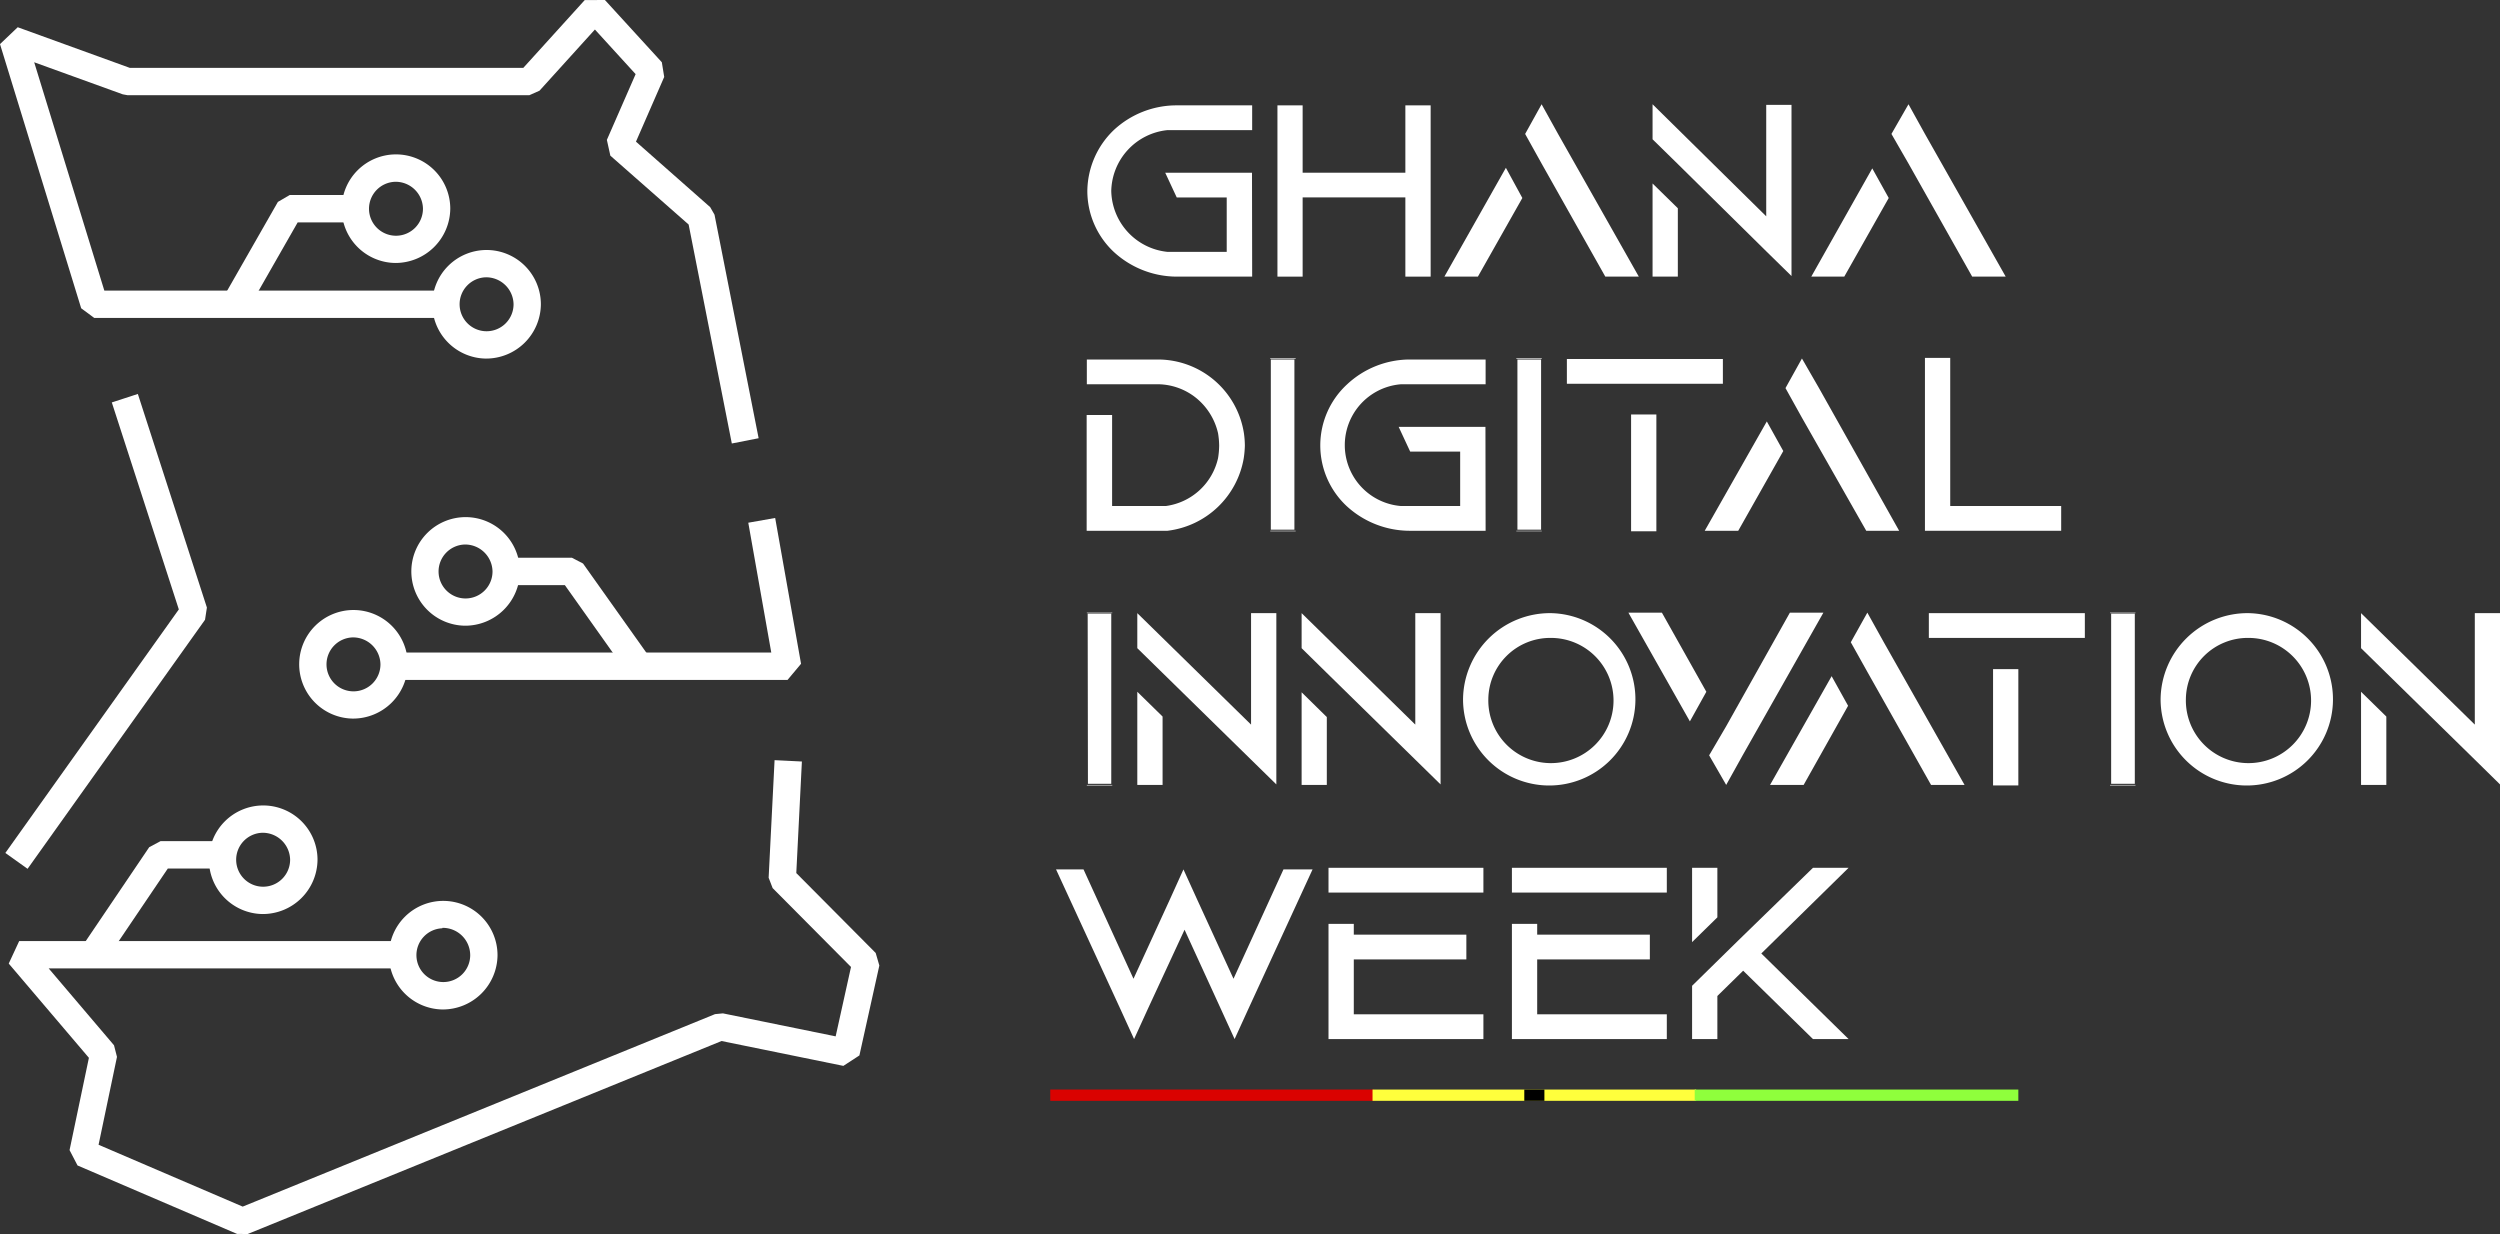 <svg xmlns="http://www.w3.org/2000/svg" viewBox="0 0 294.71 145.47"><rect x="0" y="0" width="294.71" height="145.47" fill="#333333" stroke="none"/><defs><style>.cls-1{fill:#fff;}.cls-2{fill:#da0200;}.cls-3{fill:#ffff3c;}.cls-4{fill:#8fff3c;}</style></defs><g id="Layer_2" data-name="Layer 2"><g id="PRINT"><polygon class="cls-1" points="86.27 52.28 81.18 26.47 71.95 18.35 71.54 16.49 74.93 8.74 70.13 3.48 63.6 10.69 62.41 11.22 15.02 11.22 14.47 11.12 4.03 7.34 12.3 34.26 53.41 34.26 53.41 37.48 11.11 37.48 9.57 36.34 0 5.2 2.09 3.21 15.3 8 61.69 8 68.93 0.01 71.31 0 78.02 7.34 78.3 9.07 74.97 16.7 83.72 24.42 84.23 25.31 89.43 51.66 86.27 52.28"/><polygon class="cls-1" points="92.84 80.15 45.01 80.15 45.01 76.92 90.92 76.92 88.21 61.62 91.38 61.06 94.43 78.25 92.84 80.15"/><polygon class="cls-1" points="29.2 145.47 27.95 145.46 9.14 137.39 8.2 135.58 10.48 124.7 1.03 113.59 2.26 110.94 48.23 110.94 48.23 114.16 5.74 114.16 13.44 123.22 13.79 124.59 11.62 134.95 28.61 142.24 84.29 119.55 85.22 119.46 98.51 122.17 100.32 113.99 91.08 104.69 90.61 103.47 91.31 89.61 94.53 89.77 93.87 102.92 103.23 112.34 103.66 113.82 101.31 124.42 99.42 125.65 85.06 122.72 29.2 145.47"/><polygon class="cls-1" points="3.25 102.42 0.63 100.55 21.08 71.84 13.18 47.44 16.25 46.44 24.39 71.62 24.17 73.06 3.25 102.42"/><polygon class="cls-1" points="11.87 114.09 9.2 112.28 17.59 99.87 18.92 99.16 27.53 99.16 27.53 102.39 19.78 102.39 11.87 114.09"/><polygon class="cls-1" points="73.97 79.38 66.59 68.98 58.65 68.98 58.65 65.75 67.42 65.75 68.73 66.43 76.6 77.51 73.97 79.38"/><polygon class="cls-1" points="29.16 36.6 26.36 35 32.76 23.8 34.15 22.99 43.28 22.99 43.28 26.22 35.09 26.22 29.16 36.6"/><path class="cls-1" d="M54.79,73.76a6.4,6.4,0,1,1,6.5-6.39A6.45,6.45,0,0,1,54.79,73.76Zm0-9.57a3.18,3.18,0,1,0,3.27,3.18A3.23,3.23,0,0,0,54.79,64.19Z"/><path class="cls-1" d="M57.26,42.27a6.4,6.4,0,1,1,6.5-6.4A6.45,6.45,0,0,1,57.26,42.27Zm0-9.58a3.18,3.18,0,1,0,3.28,3.18A3.23,3.23,0,0,0,57.26,32.69Z"/><path class="cls-1" d="M46.59,31a6.4,6.4,0,1,1,6.49-6.4A6.46,6.46,0,0,1,46.59,31Zm0-9.57a3.18,3.18,0,1,0,3.27,3.17A3.22,3.22,0,0,0,46.59,21.43Z"/><path class="cls-1" d="M41.58,84.71a6.4,6.4,0,1,1,6.49-6.4A6.45,6.45,0,0,1,41.58,84.71Zm0-9.57a3.18,3.18,0,1,0,3.27,3.17A3.23,3.23,0,0,0,41.58,75.14Z"/><path class="cls-1" d="M30.93,107.75a6.4,6.4,0,1,1,6.5-6.4A6.45,6.45,0,0,1,30.93,107.75Zm0-9.58a3.18,3.18,0,1,0,3.27,3.18A3.23,3.23,0,0,0,30.93,98.17Z"/><path class="cls-1" d="M52.15,119a6.4,6.4,0,1,1,6.5-6.4A6.45,6.45,0,0,1,52.15,119Zm0-9.57a3.17,3.17,0,1,0,3.28,3.17A3.23,3.23,0,0,0,52.15,109.38Z"/><path class="cls-1" d="M147.61,32.61h-8.87a11,11,0,0,1-7.45-2.92,9.84,9.84,0,0,1-3.11-7.18,10.08,10.08,0,0,1,3.11-7.17,10.85,10.85,0,0,1,7.45-2.92h8.87v2.92h-10A7.37,7.37,0,0,0,131,22.51a7.37,7.37,0,0,0,6.61,7.18h7V23.28h-5.89l-1.36-2.92h10.23Z"/><polygon class="cls-1" points="168.65 12.42 168.65 32.61 165.67 32.61 165.67 23.27 153.56 23.27 153.56 32.61 150.59 32.61 150.59 12.42 153.56 12.42 153.56 20.36 165.67 20.36 165.67 12.42 168.65 12.42"/><path class="cls-1" d="M149.81,62.44h2.78V42.38h-2.78Zm-.07.19h3V42.32h-3Zm0-.06V42.25h3V62.57Z"/><path class="cls-1" d="M175.13,62.57h-8.94a11,11,0,0,1-7.45-2.92,9.78,9.78,0,0,1,.07-14.35,10.85,10.85,0,0,1,7.45-2.92h8.87V45.3h-10a7.2,7.2,0,0,0,0,14.35h7V53.24h-5.89l-1.36-2.92h10.23Z"/><path class="cls-1" d="M178.88,62.44h2.79V42.38h-2.79Zm-.13.19h3V42.32h-3Zm0-.06V42.25h3V62.57Z"/><polygon class="cls-1" points="242.98 59.65 242.98 62.57 226.92 62.57 226.92 42.19 229.9 42.19 229.9 59.65 242.98 59.65"/><path class="cls-1" d="M128.25,92.4H131V72.34h-2.78Zm-.13.19h3V72.28h-3Zm0-.06V72.22h3V92.53Z"/><path class="cls-1" d="M175.45,82.44a7.38,7.38,0,1,0,7.38-7.24A7.3,7.3,0,0,0,175.45,82.44Zm7.38-10.16a10.16,10.16,0,1,1-10.36,10.16A10.25,10.25,0,0,1,182.83,72.28Z"/><path class="cls-1" d="M248.87,92.4h2.79V72.34h-2.79Zm-.13.19h3V72.28h-3Zm0-.06V72.22h3V92.53Z"/><path class="cls-1" d="M257.68,82.44a7.38,7.38,0,1,0,7.38-7.24A7.3,7.3,0,0,0,257.68,82.44Zm7.38-10.16A10.16,10.16,0,1,1,254.7,82.44,10.25,10.25,0,0,1,265.06,72.28Z"/><polygon class="cls-1" points="154.73 102.49 147.16 118.94 145.54 122.49 143.92 118.94 139.64 109.6 135.31 118.94 133.69 122.49 132.07 118.94 124.49 102.49 127.73 102.49 133.62 115.38 137.9 106.05 139.51 102.49 141.13 106.05 145.41 115.38 151.3 102.49 154.73 102.49"/><polygon class="cls-1" points="181.21 113.1 194.49 113.1 194.49 110.18 181.21 110.18 181.21 108.91 178.23 108.91 178.23 122.49 196.49 122.49 196.49 119.57 181.21 119.57 181.21 113.1"/><rect class="cls-1" x="178.23" y="102.3" width="18.26" height="2.92"/><rect class="cls-1" x="192.28" y="48.86" width="2.98" height="13.77"/><rect class="cls-1" x="184.71" y="42.32" width="18.39" height="2.92"/><rect class="cls-1" x="234.95" y="78.88" width="2.98" height="13.71"/><rect class="cls-1" x="227.38" y="72.28" width="18.39" height="2.92"/><polygon class="cls-1" points="159.59 113.1 172.86 113.1 172.86 110.18 159.59 110.18 159.59 108.91 156.61 108.91 156.61 122.49 174.87 122.49 174.87 119.57 159.59 119.57 159.59 113.1"/><rect class="cls-1" x="156.61" y="102.3" width="18.26" height="2.92"/><path class="cls-1" d="M146.64,51.08a10.27,10.27,0,0,0-10.17-8.7h-8.35V45.3h8.55a7.31,7.31,0,0,1,4.14,1.46,7.48,7.48,0,0,1,2.78,4.32,9.44,9.44,0,0,1,.13,1.46,9.55,9.55,0,0,1-.13,1.46,7.3,7.3,0,0,1-6.15,5.65H131.1V48.92h-3V62.57h9.52a10.37,10.37,0,0,0,9-8.57,12,12,0,0,0,.13-1.46A10.86,10.86,0,0,0,146.64,51.08Z"/><polygon class="cls-1" points="208.28 49.68 200.96 62.57 204.91 62.57 210.22 53.17 208.28 49.68"/><polygon class="cls-1" points="214.43 45.75 212.42 42.26 210.48 45.75 212.42 49.24 220 62.57 223.88 62.57 214.43 45.75"/><polygon class="cls-1" points="220.71 19.85 213.52 32.61 217.41 32.61 222.65 23.34 220.71 19.85"/><polygon class="cls-1" points="226.92 15.79 224.98 12.29 222.97 15.79 224.98 19.28 232.49 32.61 236.44 32.61 226.92 15.79"/><polygon class="cls-1" points="177.52 19.78 170.27 32.61 174.22 32.61 179.46 23.34 177.52 19.78"/><polygon class="cls-1" points="183.67 15.79 181.73 12.29 179.79 15.79 181.73 19.28 189.24 32.61 193.19 32.61 183.67 15.79"/><polygon class="cls-1" points="215.92 79.71 208.66 92.53 212.62 92.53 217.86 83.2 215.92 79.71"/><polygon class="cls-1" points="222.07 75.71 220.13 72.22 218.18 75.71 220.13 79.2 227.64 92.53 231.59 92.53 222.07 75.71"/><polygon class="cls-1" points="211 72.22 203.49 85.61 201.48 89.04 203.49 92.53 205.43 89.04 214.95 72.22 211 72.22"/><polygon class="cls-1" points="201.15 81.55 195.91 72.22 191.96 72.22 199.21 85.04 201.15 81.55"/><polygon class="cls-1" points="194.81 21.63 194.81 32.61 197.79 32.61 197.79 24.55 194.81 21.63"/><polygon class="cls-1" points="208.21 12.36 208.21 25.5 194.81 12.29 194.81 16.42 197.79 19.34 208.21 29.62 211.19 32.54 211.19 12.36 208.21 12.36"/><polygon class="cls-1" points="278.33 81.55 278.33 92.53 281.31 92.53 281.31 84.47 278.33 81.55"/><polygon class="cls-1" points="291.74 72.28 291.74 85.42 278.33 72.28 278.33 76.41 281.31 79.33 291.74 89.55 294.71 92.47 294.71 72.28 291.74 72.28"/><polygon class="cls-1" points="202.45 108.14 202.45 102.3 199.47 102.3 199.47 111.06 202.45 108.14"/><polygon class="cls-1" points="207.63 112.4 217.92 102.3 213.72 102.3 204.91 110.87 199.47 116.21 199.47 122.49 202.45 122.49 202.45 117.41 205.49 114.43 213.72 122.49 217.92 122.49 207.63 112.4"/><polygon class="cls-1" points="147.48 72.28 147.48 85.42 134.07 72.28 134.07 76.41 137.05 79.33 147.48 89.55 150.46 92.47 150.46 72.28 147.48 72.28"/><polygon class="cls-1" points="134.07 81.55 134.07 92.53 137.05 92.53 137.05 84.47 134.07 81.55"/><polygon class="cls-1" points="153.44 81.61 153.44 92.53 156.41 92.53 156.41 84.53 153.44 81.61"/><polygon class="cls-1" points="166.84 72.28 166.84 85.42 153.44 72.28 153.44 76.41 156.41 79.33 166.84 89.55 169.82 92.47 169.82 72.28 166.84 72.28"/><rect class="cls-2" x="123.81" y="128.44" width="38.15" height="1.33"/><rect class="cls-3" x="161.8" y="128.44" width="38.15" height="1.33"/><rect x="179.69" y="128.44" width="2.37" height="1.33"/><rect class="cls-4" x="199.78" y="128.44" width="38.15" height="1.33"/></g></g></svg>